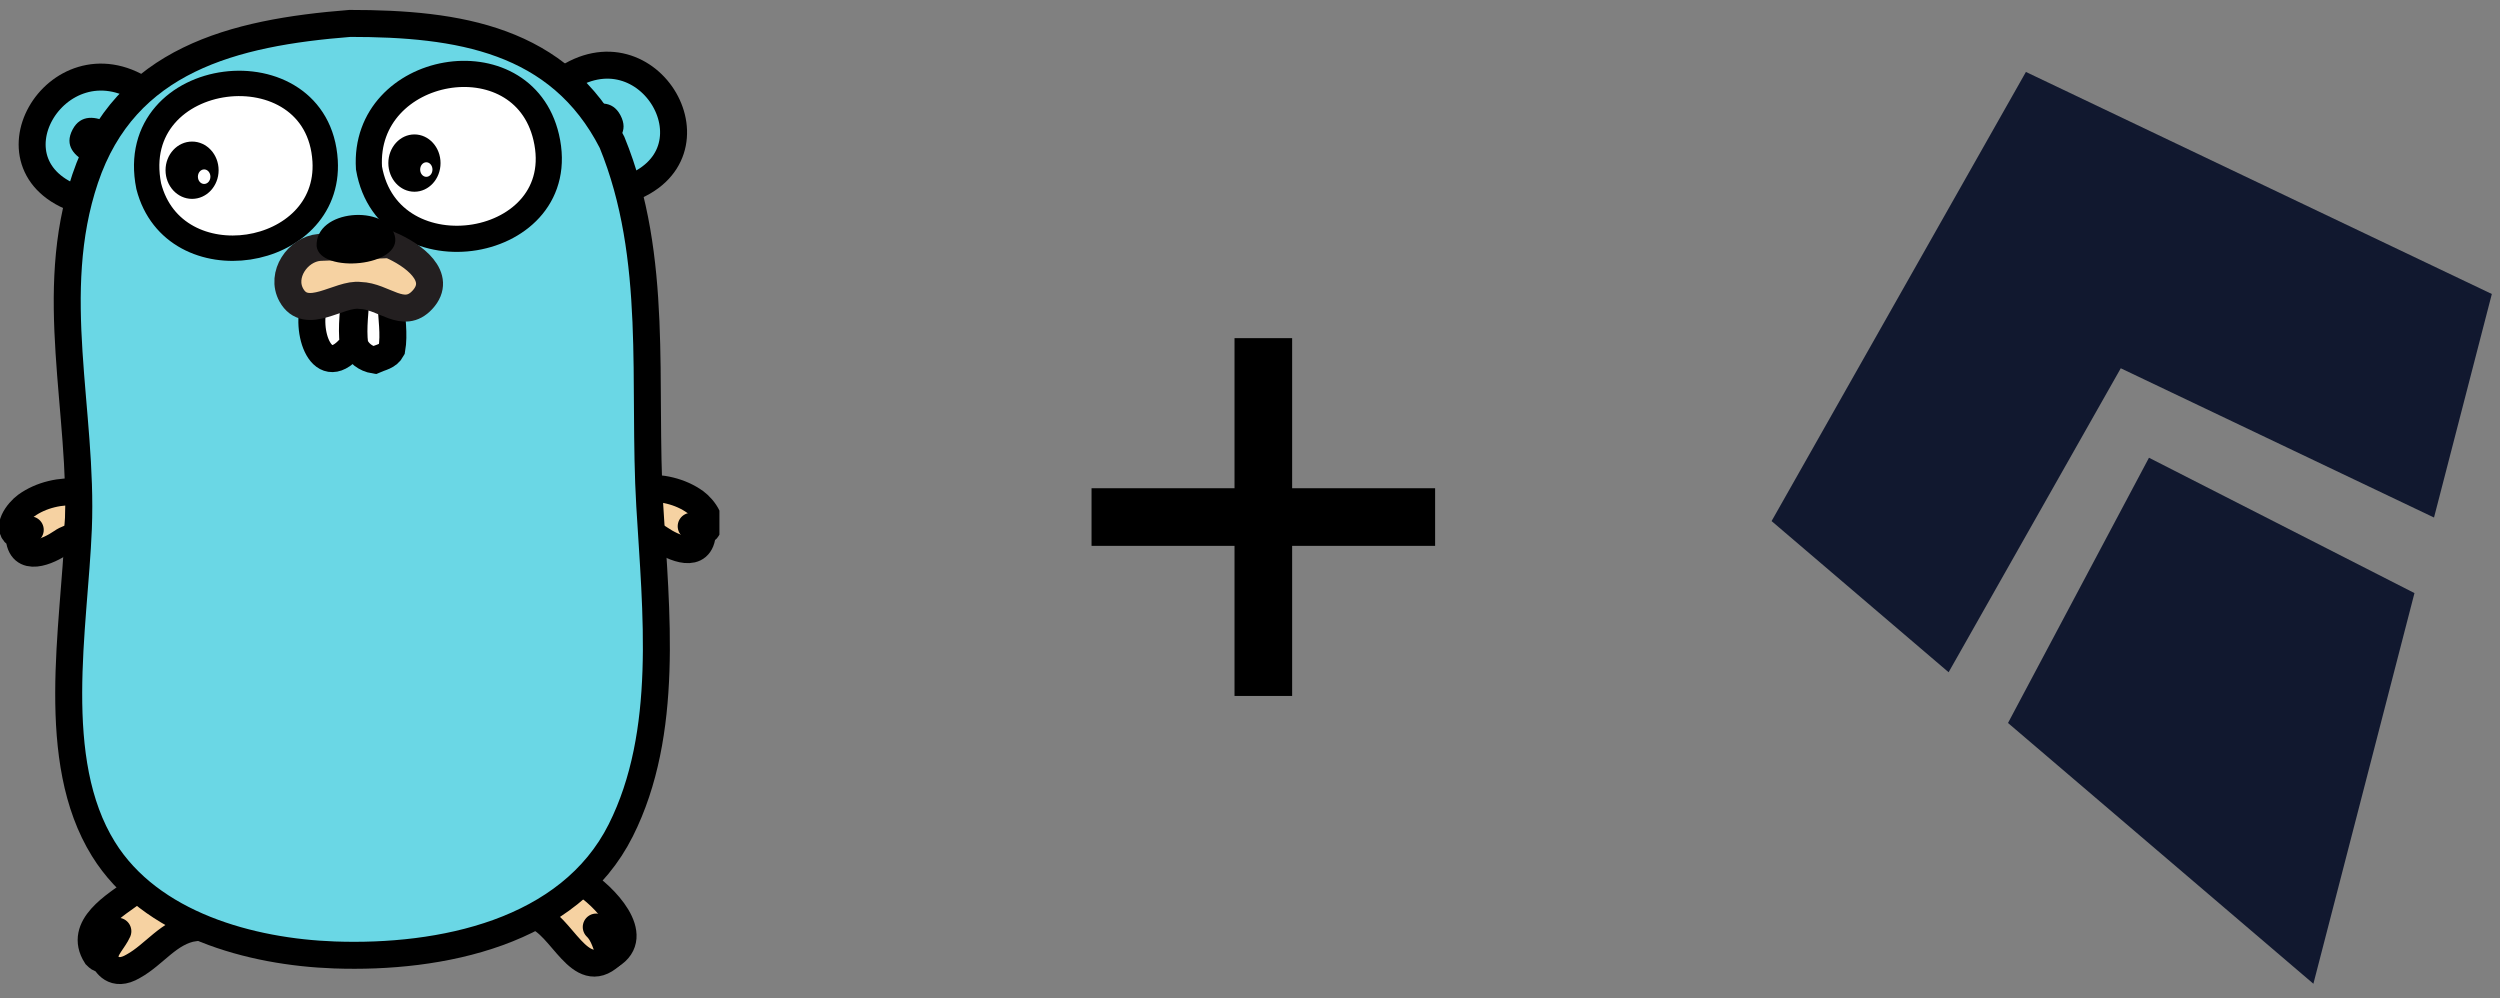 <svg xmlns="http://www.w3.org/2000/svg" width="278" height="111" fill="none" preserveAspectRatio="xMidYMin" viewBox="0 0 278 111"><rect x="0" y="0" width="278" height="111" fill="#808080" stroke="none"/><path fill="#11182F" d="M238.966 50.9L223.289 80.395L257.249 109.393L268.489 65.951L238.966 50.9Z"/><path fill="#11182F" d="M225.281 8L197 57.944L216.686 74.754L235.829 40.951L270.662 57.549L277.092 32.692L225.281 8Z"/><path fill="#000" d="M143.686 60.699H159.585V54.292H143.686V37.602H137.278V54.292H121.379V60.699H137.278V77.39H143.686V60.699Z"/><g clip-path="url(#clip0)"><path fill="#F6D2A2" fill-rule="evenodd" stroke="#000" stroke-linecap="round" stroke-width="3" d="M2.116 59.618C2.268 62.743 5.4 61.297 6.818 60.32C8.165 59.393 8.558 60.164 8.676 58.333C8.754 57.13 8.893 55.927 8.825 54.719C6.789 54.535 4.574 55.019 2.905 56.227C2.045 56.85 0.433 58.838 2.116 59.618Z" clip-rule="evenodd"/><path fill="#C6B198" fill-rule="evenodd" d="M2.116 59.618C2.572 59.449 3.055 59.329 3.364 58.918L2.116 59.618Z" clip-rule="evenodd"/><path stroke="#000" stroke-linecap="round" stroke-width="3" d="M2.116 59.618C2.572 59.449 3.055 59.329 3.364 58.918"/><path fill="#6AD7E5" fill-rule="evenodd" stroke="#000" stroke-linecap="round" stroke-width="3" d="M9.353 22.39C-2.647 19.026 6.276 3.807 15.912 10.067L9.353 22.39Z" clip-rule="evenodd"/><path fill="#6AD7E5" fill-rule="evenodd" stroke="#000" stroke-linecap="round" stroke-width="3" d="M62.669 8.925C72.167 2.274 80.75 17.28 69.712 21.055L62.669 8.925Z" clip-rule="evenodd"/><path fill="#F6D2A2" fill-rule="evenodd" stroke="#000" stroke-linecap="round" stroke-width="3" d="M64.712 98.078C67.124 99.567 71.534 104.066 67.915 106.248C64.438 109.423 62.491 102.764 59.439 101.842C60.754 100.062 62.42 98.439 64.712 98.078Z" clip-rule="evenodd"/><path stroke="#000" stroke-linecap="round" stroke-width="3" d="M67.915 106.248C67.379 105.185 67.199 103.943 66.303 103.086"/><path fill="#F6D2A2" fill-rule="evenodd" stroke="#000" stroke-linecap="round" stroke-width="3" d="M21.609 103.164C18.777 103.601 17.183 106.147 14.822 107.441C12.598 108.763 11.747 107.017 11.546 106.663C11.198 106.505 11.227 106.811 10.689 106.27C8.627 103.026 12.838 100.654 15.03 99.042C18.084 98.427 19.998 101.066 21.609 103.164Z" clip-rule="evenodd"/><path stroke="#000" stroke-linecap="round" stroke-width="3" d="M11.547 106.663C11.655 105.426 12.638 104.598 13.107 103.553"/><path fill="#000" fill-rule="evenodd" d="M9.854 18.187C8.271 17.352 7.109 16.218 8.078 14.393C8.974 12.703 10.64 12.886 12.223 13.721L9.854 18.187Z" clip-rule="evenodd"/><path fill="#000" fill-rule="evenodd" d="M67.21 16.6C68.794 15.765 69.955 14.631 68.987 12.805C68.09 11.115 66.425 11.299 64.841 12.134L67.21 16.6Z" clip-rule="evenodd"/><path fill="#F6D2A2" fill-rule="evenodd" stroke="#000" stroke-linecap="round" stroke-width="3" d="M78.108 59.221C77.956 62.346 74.825 60.901 73.406 59.923C72.06 58.996 71.666 59.767 71.548 57.937C71.471 56.733 71.332 55.53 71.4 54.322C73.436 54.139 75.65 54.622 77.32 55.831C78.179 56.453 79.791 58.441 78.108 59.221Z" clip-rule="evenodd"/><path fill="#C6B198" fill-rule="evenodd" d="M78.108 59.221C77.653 59.052 77.17 58.932 76.86 58.522L78.108 59.221Z" clip-rule="evenodd"/><path stroke="#000" stroke-linecap="round" stroke-width="3" d="M78.108 59.221C77.653 59.052 77.17 58.932 76.86 58.522"/><path fill="#6AD7E5" fill-rule="evenodd" stroke="#000" stroke-linecap="round" stroke-width="3" d="M38.91 2.604C50.923 2.604 62.185 4.317 68.056 15.823C73.325 28.72 71.451 42.628 72.255 56.258C72.945 67.963 74.475 81.484 69.029 92.33C63.3 103.741 48.982 106.612 37.187 106.191C27.922 105.861 16.729 102.847 11.5 94.408C5.365 84.508 8.27 69.787 8.715 58.771C9.243 45.722 5.17 32.633 9.47 19.864C13.931 6.618 25.962 3.625 38.91 2.604Z" clip-rule="evenodd"/><path fill="#fff" fill-rule="evenodd" stroke="#000" stroke-linecap="round" stroke-width="2.908" d="M41.031 18.681C43.188 31.181 63.683 27.876 60.739 15.27C58.099 3.965 40.314 7.094 41.031 18.681Z" clip-rule="evenodd"/><path fill="#fff" fill-rule="evenodd" stroke="#000" stroke-linecap="round" stroke-width="2.821" d="M16.539 20.703C19.334 31.585 36.811 28.799 36.153 17.883C35.363 4.81 13.866 7.332 16.539 20.703Z" clip-rule="evenodd"/><path fill="#fff" fill-rule="evenodd" stroke="#000" stroke-linecap="round" stroke-width="3" d="M43.503 33.681C43.513 35.306 43.874 37.131 43.566 38.859C43.149 39.644 42.333 39.727 41.629 40.043C40.656 39.891 39.838 39.254 39.447 38.347C39.198 36.373 39.541 34.463 39.604 32.489L43.503 33.681Z" clip-rule="evenodd"/><path fill="#000" d="M21.359 22.115C22.989 22.115 24.31 20.688 24.31 18.928C24.31 17.168 22.989 15.742 21.359 15.742C19.729 15.742 18.408 17.168 18.408 18.928C18.408 20.688 19.729 22.115 21.359 22.115Z"/><path fill="#fff" d="M22.701 20.457C23.086 20.457 23.397 20.095 23.397 19.648C23.397 19.2 23.086 18.838 22.701 18.838C22.317 18.838 22.006 19.2 22.006 19.648C22.006 20.095 22.317 20.457 22.701 20.457Z"/><path fill="#000" d="M46.086 21.321C47.689 21.321 48.988 19.895 48.988 18.135C48.988 16.375 47.689 14.948 46.086 14.948C44.483 14.948 43.184 16.375 43.184 18.135C43.184 19.895 44.483 21.321 46.086 21.321Z"/><path fill="#fff" d="M47.406 19.664C47.784 19.664 48.09 19.301 48.09 18.854C48.09 18.407 47.784 18.044 47.406 18.044C47.028 18.044 46.722 18.407 46.722 18.854C46.722 19.301 47.028 19.664 47.406 19.664Z"/><path fill="#fff" fill-rule="evenodd" stroke="#000" stroke-linecap="round" stroke-width="3" d="M35.07 33.504C33.782 36.615 35.788 42.836 39.282 38.247C39.032 36.274 39.375 34.364 39.438 32.389L35.07 33.504Z" clip-rule="evenodd"/><path fill="#F6D2A2" fill-rule="evenodd" stroke="#231F20" stroke-linecap="round" stroke-width="3" d="M35.51 27.513C33.111 27.717 31.149 30.562 32.397 32.812C34.049 35.793 37.737 32.548 40.035 32.852C42.679 32.906 44.845 35.639 46.968 33.346C49.33 30.796 45.952 28.312 43.311 27.202L35.51 27.513Z" clip-rule="evenodd"/><path fill="#000" fill-rule="evenodd" d="M35.208 27.388C35.031 23.244 42.958 22.725 43.894 26.195C44.828 29.656 35.599 30.46 35.208 27.388C34.897 24.936 35.208 27.388 35.208 27.388Z" clip-rule="evenodd"/></g><defs><clipPath id="clip0"><rect width="80" height="111" fill="#fff"/></clipPath></defs></svg>